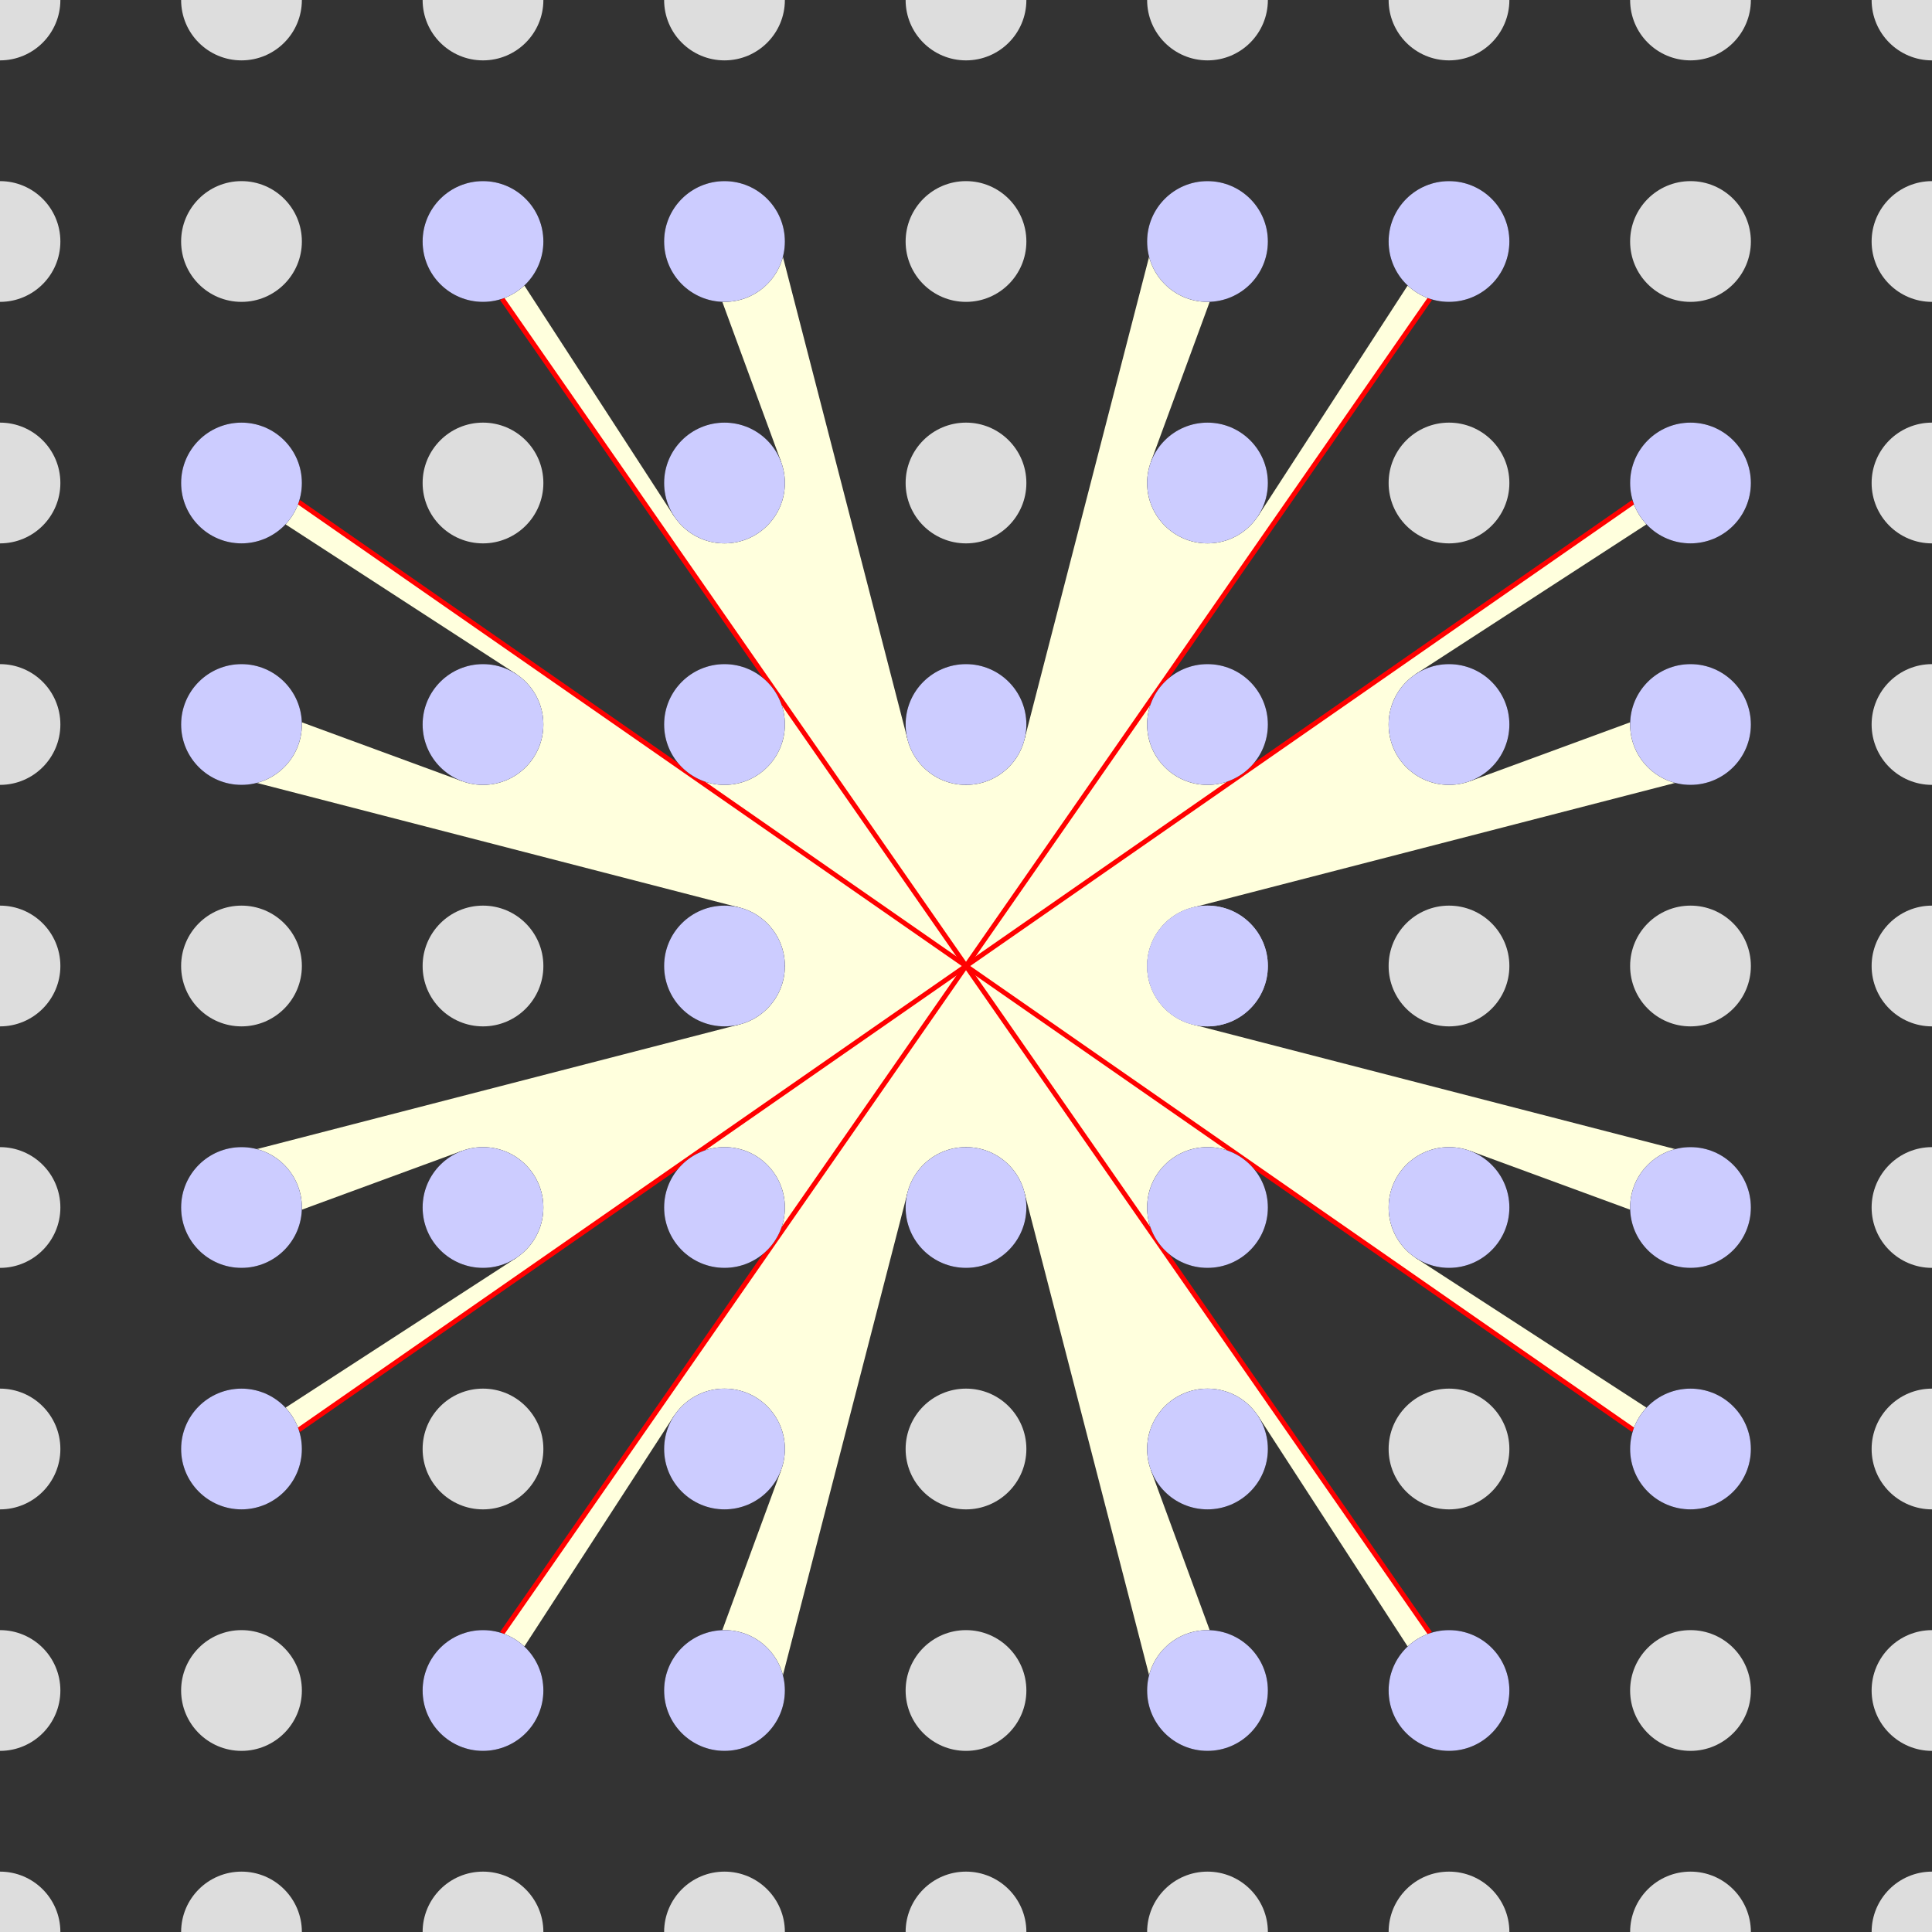 <?xml version="1.0" encoding="UTF-8"?>
<svg version="1.1" xmlns="http://www.w3.org/2000/svg" width="400" height="400" viewBox="-4 -4 8 8">
<rect x="-4" y="-4" width="8" height="8" fill="#333333" stroke="none"/>
<polygon fill="#ffd" points="0.75,0.0 0.938,0.242 2.936,0.758 2.75,1.009 2.086,0.765 1.864,1.21 2.818,1.829 2.763,1.921 1.143,0.795 0.823,0.823 0.795,1.143 1.921,2.763 1.829,2.818 1.21,1.864 0.765,2.086 1.009,2.75 0.758,2.936 0.242,0.938 0.0,0.75 -0.242,0.938 -0.758,2.936 -1.009,2.75 -0.765,2.086 -1.21,1.864 -1.829,2.818 -1.921,2.763 -0.795,1.143 -0.823,0.823 -1.143,0.795 -2.763,1.921 -2.818,1.829 -1.864,1.21 -2.086,0.765 -2.75,1.009 -2.936,0.758 -0.938,0.242 -0.75,0.0 -0.938,-0.242 -2.936,-0.758 -2.75,-1.009 -2.086,-0.765 -1.864,-1.21 -2.818,-1.829 -2.763,-1.921 -1.143,-0.795 -0.823,-0.823 -0.795,-1.143 -1.921,-2.763 -1.829,-2.818 -1.21,-1.864 -0.765,-2.086 -1.009,-2.75 -0.758,-2.936 -0.242,-0.938 -0.0,-0.75 0.242,-0.938 0.758,-2.936 1.009,-2.75 0.765,-2.086 1.21,-1.864 1.829,-2.818 1.921,-2.763 0.795,-1.143 0.823,-0.823 1.143,-0.795 2.763,-1.921 2.818,-1.829 1.864,-1.21 2.086,-0.765 2.75,-1.009 2.936,-0.758 0.938,-0.242 0.75,-0.0"/>
<line x1="0" y1="0" x2="2.763" y2="1.921" stroke="red" stroke-width="0.02"/>
<line x1="0" y1="0" x2="1.921" y2="2.763" stroke="red" stroke-width="0.02"/>
<line x1="0" y1="0" x2="-1.921" y2="2.763" stroke="red" stroke-width="0.02"/>
<line x1="0" y1="0" x2="-2.763" y2="1.921" stroke="red" stroke-width="0.02"/>
<line x1="0" y1="0" x2="-2.763" y2="-1.921" stroke="red" stroke-width="0.02"/>
<line x1="0" y1="0" x2="-1.921" y2="-2.763" stroke="red" stroke-width="0.02"/>
<line x1="0" y1="0" x2="1.921" y2="-2.763" stroke="red" stroke-width="0.02"/>
<line x1="0" y1="0" x2="2.763" y2="-1.921" stroke="red" stroke-width="0.02"/>
<line x1="0" y1="0" stroke="blue" stroke-width="0.01">
<animate attributeName="x2" dur="20s" repeatCount="indefinite" values="0.75;0.938;2.936;2.75;2.086;1.864;2.818;2.763;1.143;0.823;0.795;1.921;1.829;1.21;0.765;1.009;0.758;0.242;0.0;-0.242;-0.758;-1.009;-0.765;-1.21;-1.829;-1.921;-0.795;-0.823;-1.143;-2.763;-2.818;-1.864;-2.086;-2.75;-2.936;-0.938;-0.75;-0.938;-2.936;-2.75;-2.086;-1.864;-2.818;-2.763;-1.143;-0.823;-0.795;-1.921;-1.829;-1.21;-0.765;-1.009;-0.758;-0.242;-0.0;0.242;0.758;1.009;0.765;1.21;1.829;1.921;0.795;0.823;1.143;2.763;2.818;1.864;2.086;2.75;2.936;0.938;0.75"/><animate attributeName="y2" dur="20s" repeatCount="indefinite" values="0.0;0.242;0.758;1.009;0.765;1.21;1.829;1.921;0.795;0.823;1.143;2.763;2.818;1.864;2.086;2.75;2.936;0.938;0.75;0.938;2.936;2.75;2.086;1.864;2.818;2.763;1.143;0.823;0.795;1.921;1.829;1.21;0.765;1.009;0.758;0.242;0.0;-0.242;-0.758;-1.009;-0.765;-1.21;-1.829;-1.921;-0.795;-0.823;-1.143;-2.763;-2.818;-1.864;-2.086;-2.75;-2.936;-0.938;-0.75;-0.938;-2.936;-2.75;-2.086;-1.864;-2.818;-2.763;-1.143;-0.823;-0.795;-1.921;-1.829;-1.21;-0.765;-1.009;-0.758;-0.242;-0.0"/></line>
<circle cx="-4" cy="-4" r="0.25" fill="#ddd"/>
<circle cx="-4" cy="-3" r="0.25" fill="#ddd"/>
<circle cx="-4" cy="-2" r="0.25" fill="#ddd"/>
<circle cx="-4" cy="-1" r="0.25" fill="#ddd"/>
<circle cx="-4" cy="0" r="0.25" fill="#ddd"/>
<circle cx="-4" cy="1" r="0.25" fill="#ddd"/>
<circle cx="-4" cy="2" r="0.25" fill="#ddd"/>
<circle cx="-4" cy="3" r="0.25" fill="#ddd"/>
<circle cx="-4" cy="4" r="0.25" fill="#ddd"/>
<circle cx="-3" cy="-4" r="0.25" fill="#ddd"/>
<circle cx="-3" cy="-3" r="0.25" fill="#ddd"/>
<circle cx="-3" cy="-2" r="0.25" fill="black"/>
<circle cx="-3" cy="-1" r="0.25" fill="black"/>
<circle cx="-3" cy="0" r="0.25" fill="#ddd"/>
<circle cx="-3" cy="1" r="0.25" fill="black"/>
<circle cx="-3" cy="2" r="0.25" fill="black"/>
<circle cx="-3" cy="3" r="0.25" fill="#ddd"/>
<circle cx="-3" cy="4" r="0.25" fill="#ddd"/>
<circle cx="-2" cy="-4" r="0.25" fill="#ddd"/>
<circle cx="-2" cy="-3" r="0.25" fill="black"/>
<circle cx="-2" cy="-2" r="0.25" fill="#ddd"/>
<circle cx="-2" cy="-1" r="0.25" fill="black"/>
<circle cx="-2" cy="0" r="0.25" fill="#ddd"/>
<circle cx="-2" cy="1" r="0.25" fill="black"/>
<circle cx="-2" cy="2" r="0.25" fill="#ddd"/>
<circle cx="-2" cy="3" r="0.25" fill="black"/>
<circle cx="-2" cy="4" r="0.25" fill="#ddd"/>
<circle cx="-1" cy="-4" r="0.25" fill="#ddd"/>
<circle cx="-1" cy="-3" r="0.25" fill="black"/>
<circle cx="-1" cy="-2" r="0.25" fill="black"/>
<circle cx="-1" cy="-1" r="0.25" fill="black"/>
<circle cx="-1" cy="0" r="0.25" fill="black"/>
<circle cx="-1" cy="1" r="0.25" fill="black"/>
<circle cx="-1" cy="2" r="0.25" fill="black"/>
<circle cx="-1" cy="3" r="0.25" fill="black"/>
<circle cx="-1" cy="4" r="0.25" fill="#ddd"/>
<circle cx="0" cy="-4" r="0.25" fill="#ddd"/>
<circle cx="0" cy="-3" r="0.25" fill="#ddd"/>
<circle cx="0" cy="-2" r="0.25" fill="#ddd"/>
<circle cx="0" cy="-1" r="0.25" fill="black"/>
<circle cx="0" cy="1" r="0.25" fill="black"/>
<circle cx="0" cy="2" r="0.25" fill="#ddd"/>
<circle cx="0" cy="3" r="0.25" fill="#ddd"/>
<circle cx="0" cy="4" r="0.25" fill="#ddd"/>
<circle cx="1" cy="-4" r="0.25" fill="#ddd"/>
<circle cx="1" cy="-3" r="0.25" fill="black"/>
<circle cx="1" cy="-2" r="0.25" fill="black"/>
<circle cx="1" cy="-1" r="0.25" fill="black"/>
<circle cx="1" cy="0" r="0.25" fill="black"/>
<circle cx="1" cy="1" r="0.25" fill="black"/>
<circle cx="1" cy="2" r="0.25" fill="black"/>
<circle cx="1" cy="3" r="0.25" fill="black"/>
<circle cx="1" cy="4" r="0.25" fill="#ddd"/>
<circle cx="2" cy="-4" r="0.25" fill="#ddd"/>
<circle cx="2" cy="-3" r="0.25" fill="black"/>
<circle cx="2" cy="-2" r="0.25" fill="#ddd"/>
<circle cx="2" cy="-1" r="0.25" fill="black"/>
<circle cx="2" cy="0" r="0.25" fill="#ddd"/>
<circle cx="2" cy="1" r="0.25" fill="black"/>
<circle cx="2" cy="2" r="0.25" fill="#ddd"/>
<circle cx="2" cy="3" r="0.25" fill="black"/>
<circle cx="2" cy="4" r="0.25" fill="#ddd"/>
<circle cx="3" cy="-4" r="0.25" fill="#ddd"/>
<circle cx="3" cy="-3" r="0.25" fill="#ddd"/>
<circle cx="3" cy="-2" r="0.25" fill="black"/>
<circle cx="3" cy="-1" r="0.25" fill="black"/>
<circle cx="3" cy="0" r="0.25" fill="#ddd"/>
<circle cx="3" cy="1" r="0.25" fill="black"/>
<circle cx="3" cy="2" r="0.25" fill="black"/>
<circle cx="3" cy="3" r="0.25" fill="#ddd"/>
<circle cx="3" cy="4" r="0.25" fill="#ddd"/>
<circle cx="4" cy="-4" r="0.25" fill="#ddd"/>
<circle cx="4" cy="-3" r="0.25" fill="#ddd"/>
<circle cx="4" cy="-2" r="0.25" fill="#ddd"/>
<circle cx="4" cy="-1" r="0.25" fill="#ddd"/>
<circle cx="4" cy="0" r="0.25" fill="#ddd"/>
<circle cx="4" cy="1" r="0.25" fill="#ddd"/>
<circle cx="4" cy="2" r="0.25" fill="#ddd"/>
<circle cx="4" cy="3" r="0.25" fill="#ddd"/>
<circle cx="4" cy="4" r="0.25" fill="#ddd"/>
<circle cx="1" cy="0" r="0.25" fill="#ccf"><animate attributeName="fill-opacity" dur="20s" repeatCount="indefinite" values="1;0;0;0;0;0;0;0;0;0;0;0;0;0;0;0;0;0;0;0;0;0;0;0;0;0;0;0;0;0;0;0;0"/></circle>
<circle cx="3" cy="1" r="0.25" fill="#ccf"><animate attributeName="fill-opacity" dur="20s" repeatCount="indefinite" values="0;1;0;0;0;0;0;0;0;0;0;0;0;0;0;0;0;0;0;0;0;0;0;0;0;0;0;0;0;0;0;0;0"/></circle>
<circle cx="2" cy="1" r="0.25" fill="#ccf"><animate attributeName="fill-opacity" dur="20s" repeatCount="indefinite" values="0;0;1;0;0;0;0;0;0;0;0;0;0;0;0;0;0;0;0;0;0;0;0;0;0;0;0;0;0;0;0;0;0"/></circle>
<circle cx="3" cy="2" r="0.25" fill="#ccf"><animate attributeName="fill-opacity" dur="20s" repeatCount="indefinite" values="0;0;0;1;0;0;0;0;0;0;0;0;0;0;0;0;0;0;0;0;0;0;0;0;0;0;0;0;0;0;0;0;0"/></circle>
<circle cx="1" cy="1" r="0.25" fill="#ccf"><animate attributeName="fill-opacity" dur="20s" repeatCount="indefinite" values="0;0;0;0;1;0;0;0;0;0;0;0;0;0;0;0;0;0;0;0;0;0;0;0;0;0;0;0;0;0;0;0;0"/></circle>
<circle cx="2" cy="3" r="0.25" fill="#ccf"><animate attributeName="fill-opacity" dur="20s" repeatCount="indefinite" values="0;0;0;0;0;1;0;0;0;0;0;0;0;0;0;0;0;0;0;0;0;0;0;0;0;0;0;0;0;0;0;0;0"/></circle>
<circle cx="1" cy="2" r="0.25" fill="#ccf"><animate attributeName="fill-opacity" dur="20s" repeatCount="indefinite" values="0;0;0;0;0;0;1;0;0;0;0;0;0;0;0;0;0;0;0;0;0;0;0;0;0;0;0;0;0;0;0;0;0"/></circle>
<circle cx="1" cy="3" r="0.25" fill="#ccf"><animate attributeName="fill-opacity" dur="20s" repeatCount="indefinite" values="0;0;0;0;0;0;0;1;0;0;0;0;0;0;0;0;0;0;0;0;0;0;0;0;0;0;0;0;0;0;0;0;0"/></circle>
<circle cx="0" cy="1" r="0.25" fill="#ccf"><animate attributeName="fill-opacity" dur="20s" repeatCount="indefinite" values="0;0;0;0;0;0;0;0;1;0;0;0;0;0;0;0;0;0;0;0;0;0;0;0;0;0;0;0;0;0;0;0;0"/></circle>
<circle cx="-1" cy="3" r="0.25" fill="#ccf"><animate attributeName="fill-opacity" dur="20s" repeatCount="indefinite" values="0;0;0;0;0;0;0;0;0;1;0;0;0;0;0;0;0;0;0;0;0;0;0;0;0;0;0;0;0;0;0;0;0"/></circle>
<circle cx="-1" cy="2" r="0.25" fill="#ccf"><animate attributeName="fill-opacity" dur="20s" repeatCount="indefinite" values="0;0;0;0;0;0;0;0;0;0;1;0;0;0;0;0;0;0;0;0;0;0;0;0;0;0;0;0;0;0;0;0;0"/></circle>
<circle cx="-2" cy="3" r="0.25" fill="#ccf"><animate attributeName="fill-opacity" dur="20s" repeatCount="indefinite" values="0;0;0;0;0;0;0;0;0;0;0;1;0;0;0;0;0;0;0;0;0;0;0;0;0;0;0;0;0;0;0;0;0"/></circle>
<circle cx="-1" cy="1" r="0.25" fill="#ccf"><animate attributeName="fill-opacity" dur="20s" repeatCount="indefinite" values="0;0;0;0;0;0;0;0;0;0;0;0;1;0;0;0;0;0;0;0;0;0;0;0;0;0;0;0;0;0;0;0;0"/></circle>
<circle cx="-3" cy="2" r="0.25" fill="#ccf"><animate attributeName="fill-opacity" dur="20s" repeatCount="indefinite" values="0;0;0;0;0;0;0;0;0;0;0;0;0;1;0;0;0;0;0;0;0;0;0;0;0;0;0;0;0;0;0;0;0"/></circle>
<circle cx="-2" cy="1" r="0.25" fill="#ccf"><animate attributeName="fill-opacity" dur="20s" repeatCount="indefinite" values="0;0;0;0;0;0;0;0;0;0;0;0;0;0;1;0;0;0;0;0;0;0;0;0;0;0;0;0;0;0;0;0;0"/></circle>
<circle cx="-3" cy="1" r="0.25" fill="#ccf"><animate attributeName="fill-opacity" dur="20s" repeatCount="indefinite" values="0;0;0;0;0;0;0;0;0;0;0;0;0;0;0;1;0;0;0;0;0;0;0;0;0;0;0;0;0;0;0;0;0"/></circle>
<circle cx="-1" cy="0" r="0.25" fill="#ccf"><animate attributeName="fill-opacity" dur="20s" repeatCount="indefinite" values="0;0;0;0;0;0;0;0;0;0;0;0;0;0;0;0;1;0;0;0;0;0;0;0;0;0;0;0;0;0;0;0;0"/></circle>
<circle cx="-3" cy="-1" r="0.25" fill="#ccf"><animate attributeName="fill-opacity" dur="20s" repeatCount="indefinite" values="0;0;0;0;0;0;0;0;0;0;0;0;0;0;0;0;0;1;0;0;0;0;0;0;0;0;0;0;0;0;0;0;0"/></circle>
<circle cx="-2" cy="-1" r="0.25" fill="#ccf"><animate attributeName="fill-opacity" dur="20s" repeatCount="indefinite" values="0;0;0;0;0;0;0;0;0;0;0;0;0;0;0;0;0;0;1;0;0;0;0;0;0;0;0;0;0;0;0;0;0"/></circle>
<circle cx="-3" cy="-2" r="0.25" fill="#ccf"><animate attributeName="fill-opacity" dur="20s" repeatCount="indefinite" values="0;0;0;0;0;0;0;0;0;0;0;0;0;0;0;0;0;0;0;1;0;0;0;0;0;0;0;0;0;0;0;0;0"/></circle>
<circle cx="-1" cy="-1" r="0.25" fill="#ccf"><animate attributeName="fill-opacity" dur="20s" repeatCount="indefinite" values="0;0;0;0;0;0;0;0;0;0;0;0;0;0;0;0;0;0;0;0;1;0;0;0;0;0;0;0;0;0;0;0;0"/></circle>
<circle cx="-2" cy="-3" r="0.25" fill="#ccf"><animate attributeName="fill-opacity" dur="20s" repeatCount="indefinite" values="0;0;0;0;0;0;0;0;0;0;0;0;0;0;0;0;0;0;0;0;0;1;0;0;0;0;0;0;0;0;0;0;0"/></circle>
<circle cx="-1" cy="-2" r="0.25" fill="#ccf"><animate attributeName="fill-opacity" dur="20s" repeatCount="indefinite" values="0;0;0;0;0;0;0;0;0;0;0;0;0;0;0;0;0;0;0;0;0;0;1;0;0;0;0;0;0;0;0;0;0"/></circle>
<circle cx="-1" cy="-3" r="0.25" fill="#ccf"><animate attributeName="fill-opacity" dur="20s" repeatCount="indefinite" values="0;0;0;0;0;0;0;0;0;0;0;0;0;0;0;0;0;0;0;0;0;0;0;1;0;0;0;0;0;0;0;0;0"/></circle>
<circle cx="0" cy="-1" r="0.25" fill="#ccf"><animate attributeName="fill-opacity" dur="20s" repeatCount="indefinite" values="0;0;0;0;0;0;0;0;0;0;0;0;0;0;0;0;0;0;0;0;0;0;0;0;1;0;0;0;0;0;0;0;0"/></circle>
<circle cx="1" cy="-3" r="0.25" fill="#ccf"><animate attributeName="fill-opacity" dur="20s" repeatCount="indefinite" values="0;0;0;0;0;0;0;0;0;0;0;0;0;0;0;0;0;0;0;0;0;0;0;0;0;1;0;0;0;0;0;0;0"/></circle>
<circle cx="1" cy="-2" r="0.25" fill="#ccf"><animate attributeName="fill-opacity" dur="20s" repeatCount="indefinite" values="0;0;0;0;0;0;0;0;0;0;0;0;0;0;0;0;0;0;0;0;0;0;0;0;0;0;1;0;0;0;0;0;0"/></circle>
<circle cx="2" cy="-3" r="0.25" fill="#ccf"><animate attributeName="fill-opacity" dur="20s" repeatCount="indefinite" values="0;0;0;0;0;0;0;0;0;0;0;0;0;0;0;0;0;0;0;0;0;0;0;0;0;0;0;1;0;0;0;0;0"/></circle>
<circle cx="1" cy="-1" r="0.25" fill="#ccf"><animate attributeName="fill-opacity" dur="20s" repeatCount="indefinite" values="0;0;0;0;0;0;0;0;0;0;0;0;0;0;0;0;0;0;0;0;0;0;0;0;0;0;0;0;1;0;0;0;0"/></circle>
<circle cx="3" cy="-2" r="0.25" fill="#ccf"><animate attributeName="fill-opacity" dur="20s" repeatCount="indefinite" values="0;0;0;0;0;0;0;0;0;0;0;0;0;0;0;0;0;0;0;0;0;0;0;0;0;0;0;0;0;1;0;0;0"/></circle>
<circle cx="2" cy="-1" r="0.25" fill="#ccf"><animate attributeName="fill-opacity" dur="20s" repeatCount="indefinite" values="0;0;0;0;0;0;0;0;0;0;0;0;0;0;0;0;0;0;0;0;0;0;0;0;0;0;0;0;0;0;1;0;0"/></circle>
<circle cx="3" cy="-1" r="0.25" fill="#ccf"><animate attributeName="fill-opacity" dur="20s" repeatCount="indefinite" values="0;0;0;0;0;0;0;0;0;0;0;0;0;0;0;0;0;0;0;0;0;0;0;0;0;0;0;0;0;0;0;1;0"/></circle>
<circle cx="1" cy="0" r="0.25" fill="#ccf"><animate attributeName="fill-opacity" dur="20s" repeatCount="indefinite" values="0;0;0;0;0;0;0;0;0;0;0;0;0;0;0;0;0;0;0;0;0;0;0;0;0;0;0;0;0;0;0;0;1"/></circle>
</svg>
